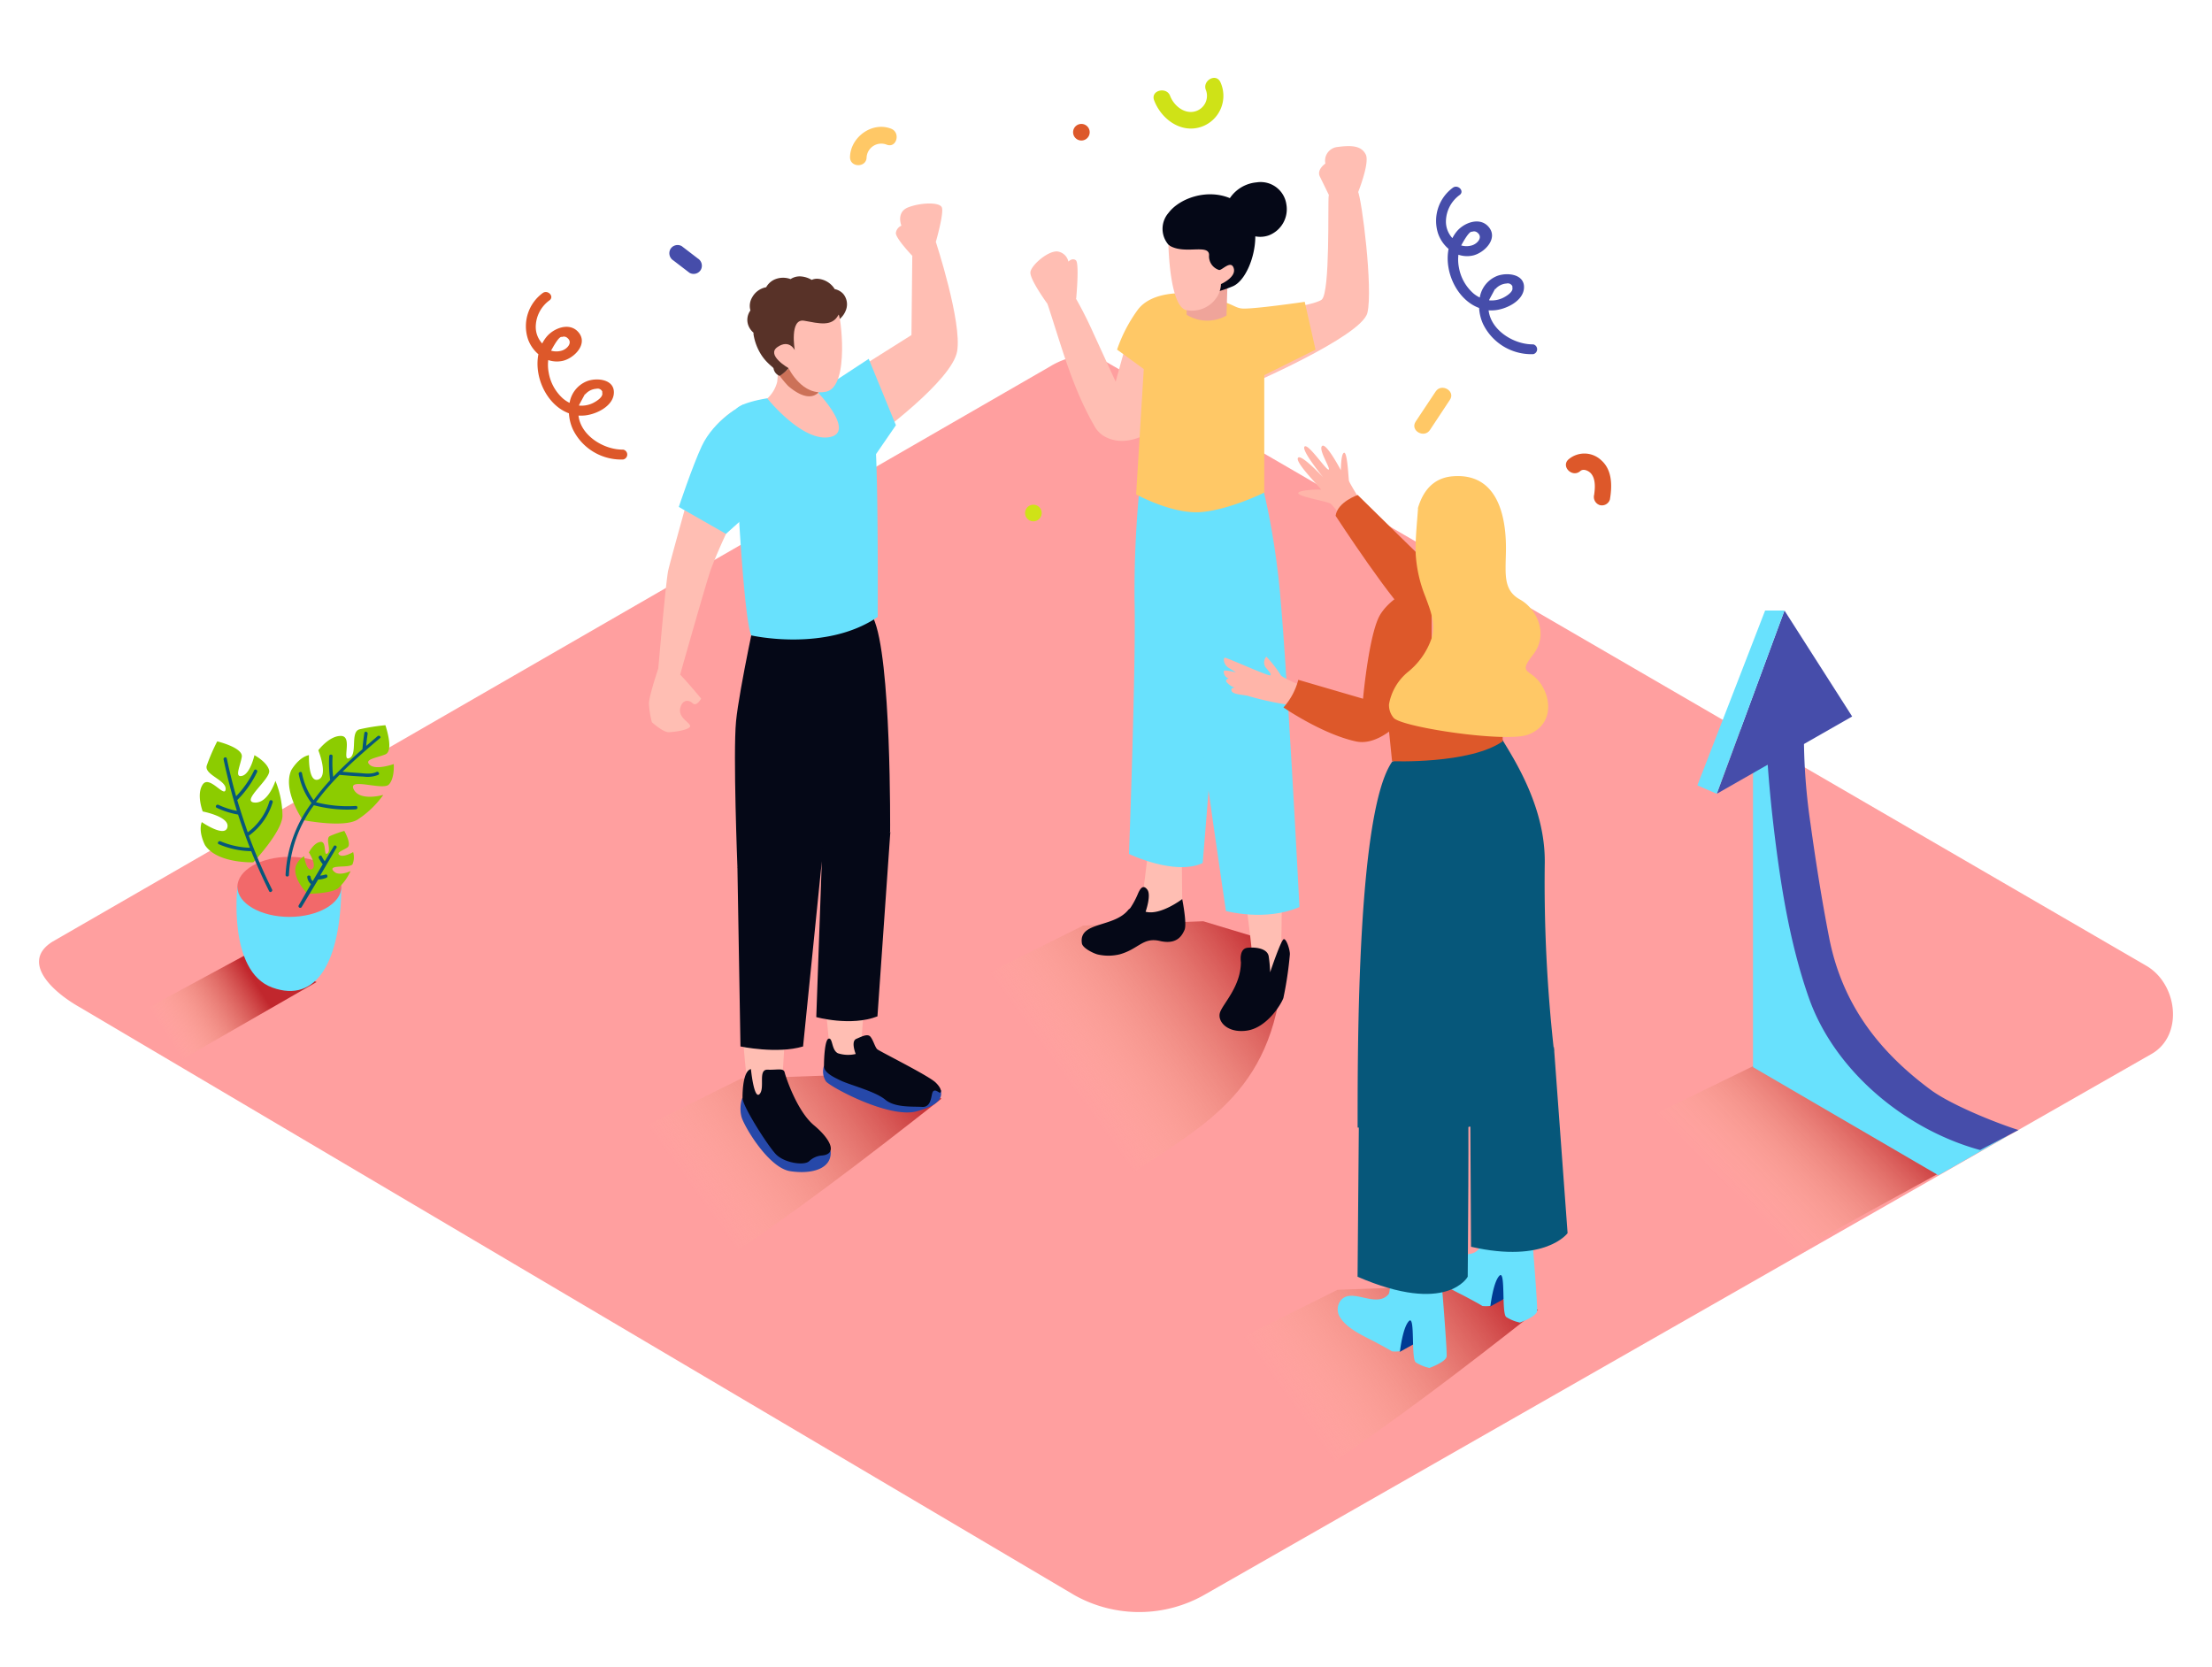 <svg id="Layer_2" data-name="Layer 2" xmlns="http://www.w3.org/2000/svg" xmlns:xlink="http://www.w3.org/1999/xlink" viewBox="0 0 400 300" width="406" height="306" class="illustration styles_illustrationTablet__1DWOa"><defs><linearGradient id="linear-gradient" x1="313.81" y1="215.23" x2="336.14" y2="192.74" gradientUnits="userSpaceOnUse"><stop offset="0" stop-color="#ffc49e" stop-opacity="0" data-darkreader-inline-stopcolor="" style="--darkreader-inline-stopcolor:#6d2b00;"></stop><stop offset="1" stop-color="#c1272d" data-darkreader-inline-stopcolor="" style="--darkreader-inline-stopcolor:#9a1f24;"></stop></linearGradient><linearGradient id="linear-gradient-2" x1="232.13" y1="251.12" x2="268.41" y2="224.94" xlink:href="#linear-gradient"></linearGradient><linearGradient id="linear-gradient-3" x1="191.08" y1="192.12" x2="227.36" y2="165.93" xlink:href="#linear-gradient"></linearGradient><linearGradient id="linear-gradient-4" x1="124.26" y1="212.94" x2="160.54" y2="186.76" xlink:href="#linear-gradient"></linearGradient><linearGradient id="linear-gradient-5" x1="30.12" y1="186.5" x2="45.87" y2="176.39" xlink:href="#linear-gradient"></linearGradient></defs><title>PP</title><path d="M194.28,287.7,14.56,181.48C8.84,178.27,3.93,173,9.51,169.53l180.37-104c2.71-1.68,6.82-2.78,9.57-1.18L388.11,173.89c5.72,3.32,6.75,12.6,1,15.93L218,287.53A23.9,23.9,0,0,1,194.28,287.7Z" fill="#ff9f9f" data-darkreader-inline-fill="" style="--darkreader-inline-fill:#6d0000;"></path><path d="M359.8,206.29l-23-15.3H319.19l-35.77,17.46,30.5,24.11C328.47,223,344,215.32,359.8,206.29Z" fill="url(#linear-gradient)"></path><path d="M278.13,236.11l-14.55-4.4-21.71.78-34,16.93L236,267.08C250.6,257.49,264.45,246.91,278.13,236.11Z" fill="url(#linear-gradient-2)"></path><path d="M232.14,170.25l-14.55-4.4-21.71.78-34,16.93L205,211.21C219.52,201.62,231.84,195.25,232.14,170.25Z" fill="url(#linear-gradient-3)"></path><path d="M170.26,197.92l-14.55-4.4L134,194.3l-34,16.93,28.18,17.67C142.72,219.31,156.58,208.72,170.26,197.92Z" fill="url(#linear-gradient-4)"></path><polyline points="44.93 171.66 20.82 184.71 31.18 191.82 57.25 176.84" fill="url(#linear-gradient-5)"></polyline><path d="M42.93,159.63s-1.77,15.25,6.29,18.2,12.38-4.73,12.51-18.2" fill="#68e1fd" data-darkreader-inline-fill="" style="--darkreader-inline-fill:#63e0fd;"></path><ellipse cx="52.33" cy="159.63" rx="9.4" ry="5.43" fill="#f2696a" data-darkreader-inline-fill="" style="--darkreader-inline-fill:#f26768;"></ellipse><path d="M54.74,147.55s-3.69-5.33-2.08-9c0,0,1.33-2.37,3.21-2.74,0,0-.19,5.05,1.69,4.41s0-5.29,0-5.29,2-2.67,4.14-2.59,0,4.72,1.5,4,.09-4.72,1.79-5.19a35.53,35.53,0,0,1,4.7-.75s1.6,4.61,0,5.27-3.95.88-2.82,1.9,4.33-.15,4.33-.15.2,2.59-.89,3.71-7.48-1.36-6.35.87S69.31,143,69.31,143a17.33,17.33,0,0,1-4.7,4.5C62.07,149,54.74,147.55,54.74,147.55Z" fill="#8ccc00" data-darkreader-inline-fill="" style="--darkreader-inline-fill:#c2ff3d;"></path><path d="M55.6,160.88s-2.66-2.63-2.14-4.89a3.46,3.46,0,0,1,1.53-1.9s.43,2.89,1.43,2.32-.56-3-.56-3,.84-1.73,2.07-1.91.5,2.68,1.28,2.08-.45-2.69.46-3.14a20.52,20.52,0,0,1,2.59-.93s1.4,2.44.56,3-2.15.92-1.4,1.38,2.44-.55,2.44-.55a3.38,3.38,0,0,1-.11,2.2c-.5.75-4.39,0-3.51,1.17s3.16.06,3.16.06a10,10,0,0,1-2.19,3.06C59.91,160.9,55.6,160.88,55.6,160.88Z" fill="#8ccc00" data-darkreader-inline-fill="" style="--darkreader-inline-fill:#c2ff3d;"></path><path d="M45.8,155.19s-6.48.25-8.72-3.09c0,0-1.28-2.39-.59-4.18,0,0,4.16,2.87,4.63.94S36.66,146,36.66,146s-1.2-3.1,0-4.88,4,2.54,4.14.86-3.93-2.61-3.41-4.29a35.53,35.53,0,0,1,1.89-4.37s4.74,1.13,4.44,2.83-1.38,3.8.09,3.4,2.2-3.73,2.2-3.73,2.29,1.22,2.66,2.74-5.17,5.58-2.68,5.82,3.82-3.92,3.82-3.92a17.33,17.33,0,0,1,1.27,6.38C50.93,149.77,45.8,155.19,45.8,155.19Z" fill="#8ccc00" data-darkreader-inline-fill="" style="--darkreader-inline-fill:#c2ff3d;"></path><path d="M68.28,132.38l-2.07,1.77c.07-.73.16-1.46.27-2.19.06-.39-.53-.55-.59-.16q-.23,1.46-.35,2.94c-1.82,1.59-3.62,3.26-5.29,5a21.84,21.84,0,0,1-.11-3.74c0-.39-.59-.39-.61,0a22.46,22.46,0,0,0,.18,4.32,42.33,42.33,0,0,0-3,3.64,12.12,12.12,0,0,1-2.1-4.89c-.07-.39-.66-.22-.59.16a12.54,12.54,0,0,0,2.26,5.18l.06.06a23.65,23.65,0,0,0-4.7,13c0,.39.6.39.61,0a23,23,0,0,1,4.51-12.6,23.59,23.59,0,0,0,7.58.74c.39,0,.39-.64,0-.61a23.12,23.12,0,0,1-7.2-.67,44.38,44.38,0,0,1,4.26-4.95l.05,0c1.43.13,2.86.25,4.29.31a5.23,5.23,0,0,0,2.66-.31c.35-.18,0-.7-.31-.53-1,.5-2.37.23-3.43.17-.91-.05-1.81-.13-2.72-.21,2.18-2.16,4.52-4.17,6.78-6.08C69,132.56,68.58,132.13,68.28,132.38Z" fill="#06577a" data-darkreader-inline-fill="" style="--darkreader-inline-fill:#79d2f8;"></path><path d="M49.32,144.29a.31.31,0,0,0-.59-.16,10.84,10.84,0,0,1-3.93,5.64q-1-2.89-1.9-5.83a18.28,18.28,0,0,0,3.59-5.07c.17-.35-.36-.66-.53-.31a17.81,17.81,0,0,1-3.26,4.69c-.64-2.25-1.2-4.52-1.68-6.82-.08-.39-.67-.22-.59.16q1,4.71,2.41,9.3a14.35,14.35,0,0,1-3.34-1.09c-.35-.17-.67.36-.31.53a15,15,0,0,0,3.86,1.23h0c.65,2,1.37,4,2.14,6a14.8,14.8,0,0,1-5.32-1.17c-.36-.15-.67.37-.31.53a15.61,15.61,0,0,0,5.87,1.26q1.47,3.68,3.24,7.24c.18.35.7,0,.53-.31A95.5,95.5,0,0,1,45,150.38h0A11.51,11.51,0,0,0,49.32,144.29Z" fill="#06577a" data-darkreader-inline-fill="" style="--darkreader-inline-fill:#79d2f8;"></path><path d="M60.4,152.21,58.72,155a5.28,5.28,0,0,1-.53-.88c-.17-.36-.7,0-.53.31a5.83,5.83,0,0,0,.7,1.11l0,0-1.82,3.06a1.25,1.25,0,0,1-.37-.73c0-.39-.66-.39-.61,0a1.93,1.93,0,0,0,.67,1.26L54,163a.31.31,0,0,0,.53.31l3-5A4.57,4.57,0,0,0,59,158c.37-.12.21-.71-.16-.59a4.07,4.07,0,0,1-.95.18l3-5.11A.31.31,0,0,0,60.4,152.21Z" fill="#06577a" data-darkreader-inline-fill="" style="--darkreader-inline-fill:#79d2f8;"></path><path d="M213.78,161.84l-.07-7.08-6.24-.26-1.32,10.64S212.44,165.73,213.78,161.84Z" fill="#ffbeb3" data-darkreader-inline-fill="" style="--darkreader-inline-fill:#ffa697;"></path><path d="M206.46,83.77a194.82,194.82,0,0,0-1.3,24c.3,10.77-1,45.91-1,45.91s8.32,4,13.32,1.64c0,0,2-23.38,2.25-31.11s-1.33-39.77-1.33-39.77" fill="#68e1fd" data-darkreader-inline-fill="" style="--darkreader-inline-fill:#02738d;"></path><path d="M213.78,161.84s-3.91,3-6.62,2.29c0,0,1.07-3,.31-4s-1.3-.21-1.74.85a14.49,14.49,0,0,1-1.33,2.47,1.68,1.68,0,0,1-.32.28c-2.59,3.34-9.06,2.11-8.44,6.11.13.87,2.06,1.79,2.8,2a8.64,8.64,0,0,0,4,0c3.45-.94,4.22-3.14,7.28-2.43s4-.9,4.48-2S213.78,161.84,213.78,161.84Z" fill="#050817" data-darkreader-inline-fill="" style="--darkreader-inline-fill:#dfdcd8;"></path><path d="M223.64,150.73c1.21,7.95,2.83,20.17,2.76,21.27-.1,1.56,2.85,7.9,5.27-.31,0,0,.24-12.91.14-20.78A75.29,75.29,0,0,1,223.64,150.73Z" fill="#ffbeb3" data-darkreader-inline-fill="" style="--darkreader-inline-fill:#ffa697;"></path><path d="M224.4,173.25s-.43-2.46,1.23-2.61,3.56.2,3.79,1.54a23.87,23.87,0,0,1,.26,2.9s2-6,2.49-6,1.12,2,1.08,2.77a66.23,66.23,0,0,1-1.17,7.87c-.42,1.18-3,5.37-6.57,5.9s-5.46-1.7-4.88-3.32S224.37,177.63,224.4,173.25Z" fill="#050817" data-darkreader-inline-fill="" style="--darkreader-inline-fill:#dfdcd8;"></path><path d="M213.17,86.76s2.17,28.41,3.07,37.54S221.69,164,221.69,164s7.16,1.94,13.29-.72c0,0-2.43-47.69-3.8-59.67-1.8-15.7-5-23.31-5-23.31" fill="#68e1fd" data-darkreader-inline-fill="" style="--darkreader-inline-fill:#02738d;"></path><path d="M224,56.39s13.43-1.68,15-2.94,1.08-17.53,1.27-18.8,4.49-2.3,5.24-.92,2.8,17.8,1.76,22.1-22.13,13.34-22.13,13.34Z" fill="#ffbeb3" data-darkreader-inline-fill="" style="--darkreader-inline-fill:#ffa697;"></path><path d="M205.75,55.52c-1.1,1.86-4,12.77-4,12.77l-4.13-9a71.93,71.93,0,0,0-3.52-6.85l-4.67,1.81c2.57,7.76,4.54,15.42,8.75,22.51A5.52,5.52,0,0,0,199.43,78c4.3,2.7,9.24-.91,10.13-1.77L213.09,53C212.39,51.9,206.85,53.66,205.75,55.52Z" fill="#ffbeb3" data-darkreader-inline-fill="" style="--darkreader-inline-fill:#ffa697;"></path><path d="M226.5,57.47a75.45,75.45,0,0,0-15.41-3.81l-.66,0a27.76,27.76,0,0,1-5,11.24c2.25.8,15.31,4.54,20.1,5.56C231.77,56.47,229.88,61.84,226.5,57.47Z" fill="#ffbeb3" data-darkreader-inline-fill="" style="--darkreader-inline-fill:#ffa697;"></path><path d="M194.61,53.23s.6-6.38-.06-6.9-1.35.24-1.35.24a2.35,2.35,0,0,0-2-1.84c-1.67-.13-4.59,2.37-4.86,3.67s3.32,6.15,3.32,6.15Z" fill="#ffbeb3" data-darkreader-inline-fill="" style="--darkreader-inline-fill:#ffa697;"></path><path d="M240.67,35.28s-1.38-2.84-2-4.1,1-2.34,1-2.34a2.49,2.49,0,0,1,2.21-3c2.66-.36,4.31-.18,5.09,1.35s-1.48,7.09-1.48,7.09" fill="#ffbeb3" data-darkreader-inline-fill="" style="--darkreader-inline-fill:#ffa697;"></path><path d="M214.67,52.34c-.44-.07-6.34-.51-8.92,2.93A27.08,27.08,0,0,0,202,62.48L206.83,66l-1.38,22.66s6.66,3.69,11.89,3.19,11.28-3.52,11.28-3.52V67.1l9.27-4.61-1.95-8.65s-9.7,1.41-11.42,1.2S222.83,53.63,214.67,52.34Z" fill="#ffc866" data-darkreader-inline-fill="" style="--darkreader-inline-fill:#ffc661;"></path><path d="M222.1,46.84l-7.52,1.79,0,7.55a7.06,7.06,0,0,0,7.21.14Q221.93,51.58,222.1,46.84Z" fill="#efa49a" data-darkreader-inline-fill="" style="--darkreader-inline-fill:#ed988c;"></path><path d="M232.62,36.24a4.7,4.7,0,0,0-5.4-4,6.52,6.52,0,0,0-4.82,2.85c-4.22-1.75-9.12.06-11.08,2.65a4.39,4.39,0,0,0,0,5.8L219,52.28A22.69,22.69,0,0,0,223,51c2.19-1,4-5.21,4-9a4.64,4.64,0,0,0,2.44-.18A5.06,5.06,0,0,0,232.62,36.24Z" fill="#050817" data-darkreader-inline-fill="" style="--darkreader-inline-fill:#dfdcd8;"></path><path d="M211.29,43.54s.19,11.08,3.21,11.8a5.39,5.39,0,0,0,5.77-2.71,4.8,4.8,0,0,0,.52-2s2.81-1.23,2.31-2.86-2.23.53-2.69.3a2.6,2.6,0,0,1-1.77-2.71C218.58,43.25,214,45.44,211.29,43.54Z" fill="#ffbeb3" data-darkreader-inline-fill="" style="--darkreader-inline-fill:#ffa697;"></path><path d="M144.45,87.84s-8.3-15.81.8-15.66l19.57-12.33.15-14.3L169.23,43s4.77,14.56,3.85,19.79S159,77.84,155.74,80.06C151.34,83.05,144.45,87.84,144.45,87.84Z" fill="#ffbeb3" data-darkreader-inline-fill="" style="--darkreader-inline-fill:#610e00;"></path><polyline points="147.9 70.18 157.09 64.15 162.01 76.15 157.09 83.3" fill="#68e1fd" data-darkreader-inline-fill="" style="--darkreader-inline-fill:#63e0fd;"></polyline><path d="M149,192a3.25,3.25,0,0,0,.38,2.83c.95,1.08,11.47,6.75,16.42,5.38s4.4-3,4.35-3.82" fill="#2648a9" data-darkreader-inline-fill="" style="--darkreader-inline-fill:#70a3df;"></path><path d="M134.23,197.81a6,6,0,0,0-.15,3.39c.48,1.75,4.91,9.24,8.8,9.84s7.55-.4,7.33-3.58" fill="#2648a9" data-darkreader-inline-fill="" style="--darkreader-inline-fill:#70a3df;"></path><path d="M145.62,153.61s-1.82,9.73-2.24,13-2,29.14-2,29.14-3.45,4.75-5.06,3.59-2.91-22-2.14-30.34,2.28-20.21,2.28-20.21" fill="#ffbeb3" data-darkreader-inline-fill="" style="--darkreader-inline-fill:#610e00;"></path><path d="M158.71,144.14c.2.45-3.06,45.14-3.06,45.14s-2.49,2.8-5.42,1.22c0,0-3.75-30.22.14-42.41" fill="#ffbeb3" data-darkreader-inline-fill="" style="--darkreader-inline-fill:#610e00;"></path><path d="M137.21,107.7s-3.55,16.18-4.11,22,.25,26.39.25,26.39,11.55,6.08,15.67-3.35c0,0,2.32,2.66,11.94-3,0,0,.26-31.83-3.05-38.74S138.21,105.1,137.21,107.7Z" fill="#050817" data-darkreader-inline-fill="" style="--darkreader-inline-fill:#040612;"></path><path d="M133.07,73.28a14.6,14.6,0,0,0-6.68,8.79c-1.69,6.23-5.12,18.42-5.55,20.32s-1.8,17.75-1.8,17.75-1.69,5-1.69,6.34a16.82,16.82,0,0,0,.53,3.38s2,1.8,3,1.8,3.8-.42,3.91-1.06-2.11-1.48-1.8-3.17,1.56-1.69,2.26-1,1.54-.85,1.54-.85-2.54-3.06-3.8-4.33c0,0,4.65-16.43,5.49-18.83s4.11-9.94,5.12-10.61,4.6.6,7.24-7.22S133.07,73.28,133.07,73.28Z" fill="#ffbeb3" data-darkreader-inline-fill="" style="--darkreader-inline-fill:#610e00;"></path><path d="M158.25,78.72c-.3-3.5-1.62-7.72-5.42-8.83a8.89,8.89,0,0,0-3.53-.19l-4.6.69-5.94.89s-4.66.69-5.68,2c0,0,5.67,2.8,5.43,8.88-.16,4.26-1.93,10-4.94,9.69,0,0,1.06,19.5,2.28,22.31,0,0,13.45,3.08,22.87-3.34C158.72,110.83,158.85,85.64,158.25,78.72Z" fill="#68e1fd" data-darkreader-inline-fill="" style="--darkreader-inline-fill:#02738d;"></path><path d="M140.54,64.15a17.8,17.8,0,0,1,0,4.17,6.16,6.16,0,0,1-1.78,3s6.25,7.81,11.17,7-2-8.06-2-8.06.54.17.46-2.09" fill="#ffbeb3" data-darkreader-inline-fill="" style="--darkreader-inline-fill:#ffa697;"></path><path d="M135.79,192.58s.55,5.61,1.57,4.51-.36-4.47,1.45-4.4,2.88-.35,3.08.49,2.23,7,5.3,9.56,4.37,5.3,1.28,5.48a3.75,3.75,0,0,0-2.13,1c-.86.87-4.54.36-6.07-1.28s-6-8.68-6-10.12S134.41,192.91,135.79,192.58Z" fill="#050817" data-darkreader-inline-fill="" style="--darkreader-inline-fill:#dfdcd8;"></path><path d="M154.74,189.85s-.93-2.29.1-2.73,2.06-1,2.57-.38.82,1.88,1.22,2.25,9.22,4.74,10.54,6,1.05,2.06.65,1.81-.93-.61-1.19,0-.22,2.73-1.88,2.62-4.88.18-6.67-1.31-6.3-2.63-8-3.43S149,193.14,149,192s.13-4.81.87-4.93.48,2.07,1.65,2.65A6,6,0,0,0,154.74,189.85Z" fill="#050817" data-darkreader-inline-fill="" style="--darkreader-inline-fill:#dfdcd8;"></path><path d="M148,70.25l-.06-.07-5-4.48L141,67.24a20,20,0,0,0,1.53,1.82C144.22,70.52,146.46,71.73,148,70.25Z" fill="#cc7158" data-darkreader-inline-fill="" style="--darkreader-inline-fill:#cf7a63;"></path><path d="M152.48,52.4a2.83,2.83,0,0,0-1.54-.86,3.48,3.48,0,0,0-.45-.6,3.94,3.94,0,0,0-2.62-1.27,2.34,2.34,0,0,0-1.09.2,4.47,4.47,0,0,0-1.89-.62,3,3,0,0,0-1.93.48,3.87,3.87,0,0,0-2.91.08,3.27,3.27,0,0,0-1.5,1.39A3.63,3.63,0,0,0,136,53.06a3,3,0,0,0-.3,2.34,2.87,2.87,0,0,0-.28,2.93,3.22,3.22,0,0,0,.84,1.09,2.1,2.1,0,0,0,0,.3,9.7,9.7,0,0,0,1.47,3.81,8.35,8.35,0,0,0,1.1,1.33c.27.27.55.52.84.77s.23.38.2.16A1.74,1.74,0,0,0,141,67.24a8.05,8.05,0,0,0,3-3.62.41.41,0,0,1,.72,0l5.44-5.82A3.92,3.92,0,0,0,153,55.25,2.93,2.93,0,0,0,152.48,52.4Z" fill="#583228" data-darkreader-inline-fill="" style="--darkreader-inline-fill:#d3a99e;"></path><path d="M151.63,56.18c.29-.56,2.16,12.94-2.2,13.9s-6.83-4.25-6.83-4.25-4.14-2.35-2-3.82,3.12.57,3.12.57-1-5.81,1.71-5.32S150.48,58.39,151.63,56.18Z" fill="#ffbeb3" data-darkreader-inline-fill="" style="--darkreader-inline-fill:#ffa697;"></path><path d="M133.35,156.07l.55,32.42s6.65,1.4,11.32,0L148.61,155l-1,28.18s6.23,1.74,11.06-.13L161,149.73" fill="#050817" data-darkreader-inline-fill="" style="--darkreader-inline-fill:#dfdcd8;"></path><path d="M134.36,72.43s-5.22,2.7-7.46,7.5c-1.71,3.67-4.15,11-4.15,11l8.53,4.87,3.84-3.45s4.73-6,4.86-9.44S138.62,72.65,134.36,72.43Z" fill="#68e1fd" data-darkreader-inline-fill="" style="--darkreader-inline-fill:#63e0fd;"></path><path d="M165,45.55s-3.07-3.21-3-4.17a1.68,1.68,0,0,1,1-1.31s-1-2.44,1.22-3.31,5.66-1,6.09,0S169.23,43,169.23,43,166.5,47.28,165,45.55Z" fill="#ffbeb3" data-darkreader-inline-fill="" style="--darkreader-inline-fill:#ffa697;"></path><path d="M277.26,61.53c-3.45.06-7.65-2.5-8.07-6.15a6.64,6.64,0,0,0,.85,0c2.1-.09,5.48-1.62,5.55-4.13s-3.2-2.76-4.91-2.07a5.08,5.08,0,0,0-3.09,3.88,5.58,5.58,0,0,1-1.19-.78,8.08,8.08,0,0,1-2.58-4.65,7.41,7.41,0,0,1-.09-2.31,4.85,4.85,0,0,0,2.54.16c2.11-.43,4.8-3.11,2.87-5.25-1.61-1.8-4.44-.67-5.72.89a6.8,6.8,0,0,0-.78,1.2,4.39,4.39,0,0,1-1.17-3,6,6,0,0,1,2.5-4.81c.92-.72-.37-2-1.28-1.28a7.44,7.44,0,0,0-2.63,8.29,6.43,6.43,0,0,0,1.89,2.75c-.83,4.18,1.57,9.23,5.52,10.68a8.15,8.15,0,0,0,.72,2.91,9.7,9.7,0,0,0,9.08,5.44A.91.91,0,0,0,277.26,61.53Zm-7.92-8.15,1-1.85.08,0a2.89,2.89,0,0,1,2-1,.92.92,0,0,1,1.06.48.59.59,0,0,1,0,.25c.25.83-1.32,1.69-1.75,1.89a4.77,4.77,0,0,1-2.45.42C269.31,53.5,269.32,53.44,269.33,53.38ZM266.2,41.17a.93.93,0,0,1,1,.19c1,.82-.06,2-1.06,2.28v0a3.39,3.39,0,0,1-1.91,0C264.82,42.57,265.74,41,266.2,41.17Z" fill="#464daa" data-darkreader-inline-fill="" style="--darkreader-inline-fill:#7595c6;"></path><path d="M112.68,80.56c-3.45.06-7.65-2.5-8.07-6.15a6.64,6.64,0,0,0,.85,0c2.1-.09,5.48-1.62,5.55-4.13s-3.2-2.76-4.91-2.07A5.08,5.08,0,0,0,103,72.11a5.58,5.58,0,0,1-1.19-.78,8.08,8.08,0,0,1-2.58-4.65,7.41,7.41,0,0,1-.09-2.31,4.85,4.85,0,0,0,2.54.16c2.11-.43,4.8-3.11,2.87-5.25-1.61-1.8-4.44-.67-5.72.89a6.8,6.8,0,0,0-.78,1.2,4.39,4.39,0,0,1-1.17-3,6,6,0,0,1,2.5-4.81c.92-.72-.37-2-1.28-1.28a7.44,7.44,0,0,0-2.63,8.29,6.43,6.43,0,0,0,1.89,2.75c-.83,4.18,1.57,9.23,5.52,10.68a8.15,8.15,0,0,0,.72,2.91,9.7,9.7,0,0,0,9.08,5.44A.91.91,0,0,0,112.68,80.56Zm-7.92-8.15,1-1.85.08,0a2.89,2.89,0,0,1,2-1,.92.92,0,0,1,1.06.48.59.59,0,0,1,0,.25c.25.83-1.32,1.69-1.75,1.89a4.77,4.77,0,0,1-2.45.42C104.73,72.52,104.74,72.47,104.75,72.41ZM101.62,60.2a.93.93,0,0,1,1,.19c1,.82-.06,2-1.06,2.28v0a3.39,3.39,0,0,1-1.91,0C100.24,61.59,101.15,60,101.62,60.2Z" fill="#dd582a" data-darkreader-inline-fill="" style="--darkreader-inline-fill:#e0683e;"></path><path d="M289.58,82.51a4.43,4.43,0,0,0-5.93-.19c-1.45,1.28.68,3.4,2.12,2.12.59-.52,1.61,0,2,.52.79,1,.67,2.6.5,3.78a1.55,1.55,0,0,0,1,1.85,1.51,1.51,0,0,0,1.85-1C291.54,87.12,291.56,84.28,289.58,82.51Z" fill="#dd582a" data-darkreader-inline-fill="" style="--darkreader-inline-fill:#e0683e;"></path><path d="M161.13,22.53c-3.45-1.34-7.36,1.56-7.42,5.15,0,1.93,3,1.93,3,0a2.66,2.66,0,0,1,3.63-2.26C162.14,26.12,162.92,23.22,161.13,22.53Z" fill="#ffc866" data-darkreader-inline-fill="" style="--darkreader-inline-fill:#ffc661;"></path><path d="M195.55,21.67a1.5,1.5,0,0,0,0,3A1.5,1.5,0,0,0,195.55,21.67Z" fill="#dd582a" data-darkreader-inline-fill="" style="--darkreader-inline-fill:#e0683e;"></path><path d="M186.87,90.53a1.5,1.5,0,0,0,0,3A1.5,1.5,0,0,0,186.87,90.53Z" fill="#cfe217" data-darkreader-inline-fill="" style="--darkreader-inline-fill:#d9ea33;"></path><path d="M259.61,70.06,256,75.49c-1.07,1.62,1.53,3.12,2.59,1.51l3.59-5.43C263.27,70,260.67,68.45,259.61,70.06Z" fill="#ffc866" data-darkreader-inline-fill="" style="--darkreader-inline-fill:#ffc661;"></path><path d="M126.19,46l-2.91-2.23a1.51,1.51,0,0,0-2.05.54,1.54,1.54,0,0,0,.54,2.05l2.91,2.23a1.51,1.51,0,0,0,2.05-.54A1.54,1.54,0,0,0,126.19,46Z" fill="#464daa" data-darkreader-inline-fill="" style="--darkreader-inline-fill:#7595c6;"></path><path d="M220.69,14.12c-.81-1.75-3.4-.23-2.59,1.51A2.92,2.92,0,0,1,216,19.43c-1.93.45-3.77-1.13-4.41-2.84s-3.57-1-2.89.8c1.27,3.4,4.88,6.09,8.6,4.78A5.93,5.93,0,0,0,220.69,14.12Z" fill="#cfe217" data-darkreader-inline-fill="" style="--darkreader-inline-fill:#d9ea33;"></path><path d="M235.49,123.32s-3.73-1.53-3.9-2A22.18,22.18,0,0,0,229,118a1.6,1.6,0,0,0-.16,1.91c.61.77,1.1,1.18.89,1.46s-7.85-3.21-8.22-3.17-.24,1.22.61,1.79l1.38.85s-2.1-.53-2.19-.24a1.23,1.23,0,0,0,.89,1.34s-1,.24-.12.94a3,3,0,0,0,1.22.73s-.89,0-.57.65,2.61.65,3.1.89a56.18,56.18,0,0,0,8.86,1.79C236.4,126.92,235.49,123.32,235.49,123.32Z" fill="#ffb5a9" data-darkreader-inline-fill="" style="--darkreader-inline-fill:#ff9f90;"></path><path d="M244,94.49a43.14,43.14,0,0,0-3.34-4.12c-.65-.46-5.4-1.21-5.86-1.84s3.62-.84,4.07-.7-4.58-4.72-4.18-5.73,4.58,3.47,4.58,3.47-4-4.88-3.37-5.55,3.88,4.24,4.35,4.16-1.92-3.65-1.17-4.28,3.39,4.39,3.39,4.39,0-3.05.59-3.16.78,4.52.87,5.05,3.59,6,3.59,6" fill="#ffb5a9" data-darkreader-inline-fill="" style="--darkreader-inline-fill:#ff9f90;"></path><path d="M262.52,105.32c-.94-.72-17-16.55-17-16.55s-3.66,1.25-4,3.76c0,0,10.87,16.69,14.24,19" fill="#dd582a" data-darkreader-inline-fill="" style="--darkreader-inline-fill:#e0683e;"></path><path d="M269.51,235.5l3.83-2.12-1-5.47s-5.71.54-6.21,2.57" fill="#003b94" data-darkreader-inline-fill="" style="--darkreader-inline-fill:#73bbff;"></path><path d="M268.07,235.42c-.86-.53-1.77-1-2.65-1.48-2.22-1.21-5.41-2.47-6.78-4.74a2.64,2.64,0,0,1,.18-3c2-2.43,6.4,1.56,8.65-1.13.45-.53.65-9,.65-9l8.55,2.3s1.45,17,1.28,18-3.1,2.05-3.1,2.05a7.57,7.57,0,0,1-2.47-1c-.9-.65-.08-8.6-1.22-7.49s-1.64,5.47-1.64,5.47A5.87,5.87,0,0,1,268.07,235.42Z" fill="#68e1fd" data-darkreader-inline-fill="" style="--darkreader-inline-fill:#63e0fd;"></path><path d="M253.15,243.7l3.83-2.12-1-5.47s-5.71.54-6.21,2.57" fill="#003b94" data-darkreader-inline-fill="" style="--darkreader-inline-fill:#73bbff;"></path><path d="M251.71,243.62c-.86-.53-1.77-1-2.65-1.48-2.22-1.21-5.41-2.47-6.78-4.74a2.64,2.64,0,0,1,.18-3c2-2.43,6.4,1.56,8.65-1.13.45-.53.65-9,.65-9l8.55,2.3s1.45,17,1.28,18-3.1,2.05-3.1,2.05a7.57,7.57,0,0,1-2.47-1c-.9-.65-.08-8.6-1.22-7.49s-1.64,5.47-1.64,5.47A5.87,5.87,0,0,1,251.71,243.62Z" fill="#68e1fd" data-darkreader-inline-fill="" style="--darkreader-inline-fill:#63e0fd;"></path><path d="M281,188.58l2.47,33.67s-4,5.53-17.46,2.46h0L265.88,202" fill="#06577a" data-darkreader-inline-fill="" style="--darkreader-inline-fill:#79d2f8;"></path><path d="M265.41,195.25c.29,2.9,0,34.88,0,34.88s-3.72,7-19.92,0l.23-27.17" fill="#06577a" data-darkreader-inline-fill="" style="--darkreader-inline-fill:#79d2f8;"></path><path d="M279.62,197.22a65.64,65.64,0,0,1-13.28,5.86l-.1,0a.91.91,0,0,0-1.23.46,70.17,70.17,0,0,1-8.72,2c-3.78.61-6.92-2.19-10.79-2.39,0-14.87-.07-57.22,6.26-66.17l18.71-6.26c.09,1.54,9.09,12,8.87,24.69A273.67,273.67,0,0,0,281,189.18" fill="#06577a" data-darkreader-inline-fill="" style="--darkreader-inline-fill:#054662;"></path><path d="M250,119.85l1.73,17.06s14,.57,20-3.59V118.85" fill="#dd582a" data-darkreader-inline-fill="" style="--darkreader-inline-fill:#e0683e;"></path><path d="M258.89,104.29s-6.6,1.78-9.27,6.06c-2.06,3.29-3.14,15.26-3.14,15.26l-11.71-3.42a11.94,11.94,0,0,1-2.68,5s7,4.82,13.11,6.14,12.61-9.09,12.61-9.09,1.35,4.32,1.08-.29" fill="#dd582a" data-darkreader-inline-fill="" style="--darkreader-inline-fill:#e0683e;"></path><path d="M254.69,120.7a13.38,13.38,0,0,0,4.18-6c.79-2.7-.2-5.07-1.13-7.58A24.41,24.41,0,0,1,256,99.37c-.08-2.63.22-5.25.4-7.87a.76.76,0,0,0,0-.34c.88-3,2.69-5.46,6.25-5.77,9.22-.78,9.74,9.43,9.67,13.58s-.51,7,2.54,8.7,5.27,6.29,2.35,10-.3,2.34,1.65,5.61,1.44,7.35-2.55,8.83-22.55-1.3-24.26-3a3.54,3.54,0,0,1-.87-2.51A9.73,9.73,0,0,1,254.69,120.7Z" fill="#ffc866" data-darkreader-inline-fill="" style="--darkreader-inline-fill:#8f5b00;"></path><path d="M345.61,197.68a46,46,0,0,1-5.56-7.22,19.63,19.63,0,0,1-2.77-5.06l-8.67-6.55L324,138.57l-7-1.6v55.26l33.52,19.55,12.37-7.05-2-1.52C355.39,202.7,349.63,201.54,345.61,197.68Z" fill="#68e1fd" data-darkreader-inline-fill="" style="--darkreader-inline-fill:#02738d;"></path><polygon points="310.45 142.8 312.11 141.85 334.93 128.82 322.69 109.66 310.45 142.8" fill="#464daa" data-darkreader-inline-fill="" style="--darkreader-inline-fill:#7595c6;"></polygon><path d="M349.21,196.39c-9.62-7.09-16.13-15.74-18.44-27.56-1.34-6.85-2.42-13.75-3.38-20.66A110.29,110.29,0,0,1,326.22,130l-6.8,1.43c-.56,1.22.1,3.92.18,5.2.27,4.09.66,8.17,1.14,12.23,1.23,10.35,2.88,20.89,6.33,30.76,4.63,13.26,17.45,23.9,31,27.6L365,203.6C360.6,202.2,352.78,199,349.21,196.39Z" fill="#464daa" data-darkreader-inline-fill="" style="--darkreader-inline-fill:#383e88;"></path><polyline points="322.69 109.66 319.19 109.66 306.94 141.28 310.45 142.8" fill="#68e1fd" data-darkreader-inline-fill="" style="--darkreader-inline-fill:#63e0fd;"></polyline></svg>